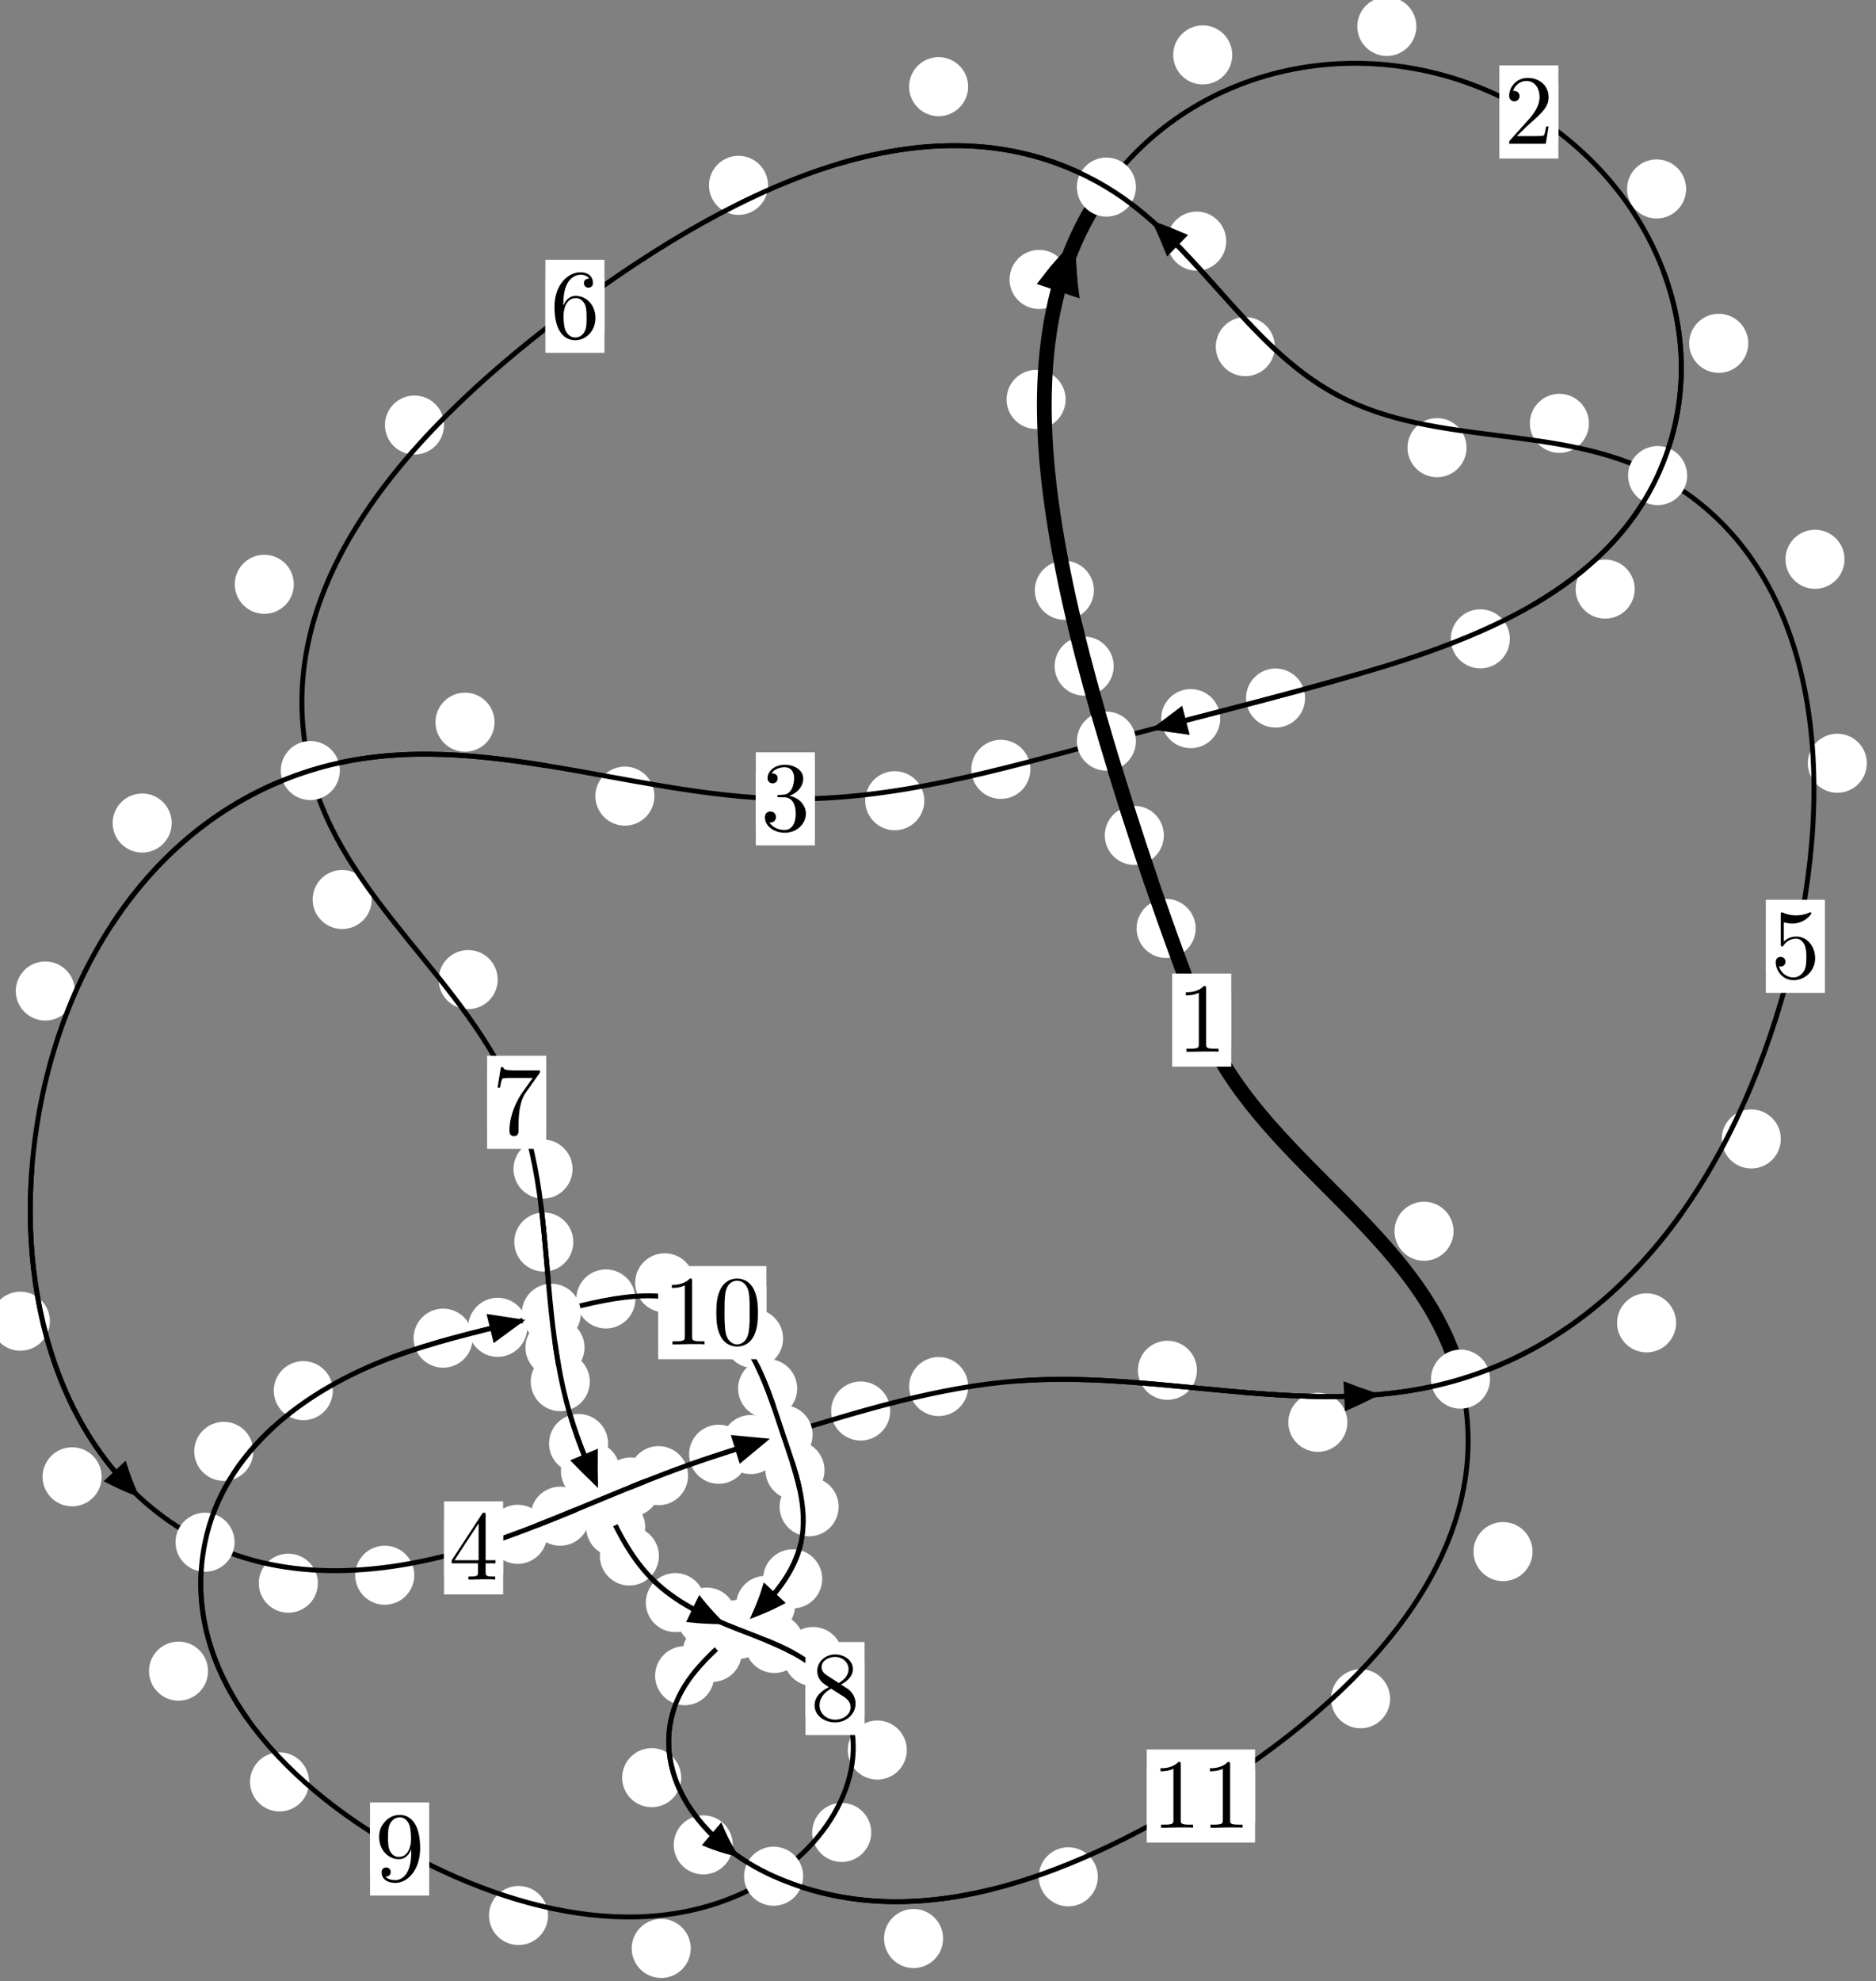 <?xml version="1.0"?>
<!-- Created by MetaPost 1.999 on 2021.07.06:0012 -->
<svg version="1.1" xmlns="http://www.w3.org/2000/svg" xmlns:xlink="http://www.w3.org/1999/xlink" width="189.906" height="200.471" viewBox="0 0 189.906 200.471">
<rect x="0" y="0" width="189.906" height="200.471" fill="#808080" stroke="none"/>
<!-- Original BoundingBox: -112.927292 -125.158234 76.978394 75.312454 -->
  <defs>
    <g transform="scale(0.01,0.01)" id="GLYPHcmr10_48">
      <path style="fill-rule: evenodd;" d="M460 -320C460 -400,455 -480,420 -554C374 -650,292 -666,250 -666C190 -666,117 -640,76 -547C44 -478,39 -400,39 -320C39 -245,43 -155,84 -79C127 2,200 22,249 22C303 22,379 1,423 -94C455 -163,460 -241,460 -320M249 -0C210 -0,151 -25,133 -121C122 -181,122 -273,122 -332C122 -396,122 -462,130 -516C149 -635,224 -644,249 -644C282 -644,348 -626,367 -527C377 -471,377 -395,377 -332C377 -257,377 -189,366 -125C351 -30,294 -0,249 -0"></path>
    </g>
    <g transform="scale(0.01,0.01)" id="GLYPHcmr10_49">
      <path style="fill-rule: evenodd;" d="M294 -640C294 -664,294 -666,271 -666C209 -602,121 -602,89 -602L89 -571C109 -571,168 -571,220 -597L220 -79C220 -43,217 -31,127 -31L95 -31L95 -0L257 -0L130 -3L217 -3L257 -3L297 -3L384 -3L419 -0L419 -31L387 -31C297 -31,294 -42,294 -79"></path>
    </g>
    <g transform="scale(0.01,0.01)" id="GLYPHcmr10_50">
      <path style="fill-rule: evenodd;" d="M127 -77L233 -180C389 -318,449 -372,449 -472C449 -586,359 -666,237 -666C124 -666,50 -574,50 -485C50 -429,100 -429,103 -429C120 -429,155 -441,155 -482C155 -508,137 -534,102 -534C94 -534,92 -534,89 -533C112 -598,166 -635,224 -635C315 -635,358 -554,358 -472C358 -392,308 -313,253 -251L61 -37C50 -26,50 -24,50 -0L421 -0L449 -174L424 -174C419 -144,412 -100,402 -85C395 -77,329 -77,307 -77"></path>
    </g>
    <g transform="scale(0.01,0.01)" id="GLYPHcmr10_51">
      <path style="fill-rule: evenodd;" d="M290 -352C372 -379,430 -449,430 -528C430 -610,342 -666,246 -666C145 -666,69 -606,69 -530C69 -497,91 -478,120 -478C151 -478,171 -500,171 -529C171 -579,124 -579,109 -579C140 -628,206 -641,242 -641C283 -641,338 -619,338 -529C338 -517,336 -459,310 -415C280 -367,246 -364,221 -363C213 -362,189 -360,182 -360C174 -359,167 -358,167 -348C167 -337,174 -337,191 -337L235 -337C317 -337,354 -269,354 -171C354 -35,285 -6,241 -6C198 -6,123 -23,88 -82C123 -77,154 -99,154 -137C154 -173,127 -193,98 -193C74 -193,42 -179,42 -135C42 -44,135 22,244 22C366 22,457 -69,457 -171C457 -253,394 -331,290 -352"></path>
    </g>
    <g transform="scale(0.01,0.01)" id="GLYPHcmr10_52">
      <path style="fill-rule: evenodd;" d="M294 -165L294 -78C294 -42,292 -31,218 -31L197 -31L197 -0L332 -0L238 -3L290 -3L332 -3L374 -3L427 -3L468 -0L468 -31L447 -31C373 -31,371 -42,371 -78L371 -165L471 -165L471 -196L371 -196L371 -651C371 -671,371 -677,355 -677C346 -677,343 -677,335 -665L28 -196L28 -165M300 -196L56 -196L300 -569"></path>
    </g>
    <g transform="scale(0.01,0.01)" id="GLYPHcmr10_53">
      <path style="fill-rule: evenodd;" d="M449 -201C449 -320,367 -420,259 -420C211 -420,168 -404,132 -369L132 -564C152 -558,185 -551,217 -551C340 -551,410 -642,410 -655C410 -661,407 -666,400 -666C399 -666,397 -666,392 -663C372 -654,323 -634,256 -634C216 -634,170 -641,123 -662C115 -665,113 -665,111 -665C101 -665,101 -657,101 -641L101 -345C101 -327,101 -319,115 -319C122 -319,124 -322,128 -328C139 -344,176 -398,257 -398C309 -398,334 -352,342 -334C358 -297,360 -258,360 -208C360 -173,360 -113,336 -71C312 -32,275 -6,229 -6C156 -6,99 -59,82 -118C85 -117,88 -116,99 -116C132 -116,149 -141,149 -165C149 -189,132 -214,99 -214C85 -214,50 -207,50 -161C50 -75,119 22,231 22C347 22,449 -74,449 -201"></path>
    </g>
    <g transform="scale(0.01,0.01)" id="GLYPHcmr10_54">
      <path style="fill-rule: evenodd;" d="M132 -328L132 -352C132 -605,256 -641,307 -641C331 -641,373 -635,395 -601C380 -601,340 -601,340 -556C340 -525,364 -510,386 -510C402 -510,432 -519,432 -558C432 -618,388 -666,305 -666C177 -666,42 -537,42 -316C42 -49,158 22,251 22C362 22,457 -72,457 -204C457 -331,368 -427,257 -427C189 -427,152 -376,132 -328M251 -6C188 -6,158 -66,152 -81C134 -128,134 -208,134 -226C134 -304,166 -404,256 -404C272 -404,318 -404,349 -342C367 -305,367 -254,367 -205C367 -157,367 -107,350 -71C320 -11,274 -6,251 -6"></path>
    </g>
    <g transform="scale(0.01,0.01)" id="GLYPHcmr10_55">
      <path style="fill-rule: evenodd;" d="M476 -609C485 -621,485 -623,485 -644L242 -644C120 -644,118 -657,114 -676L89 -676L56 -470L81 -470C84 -486,93 -549,106 -561C113 -567,191 -567,204 -567L411 -567C400 -551,321 -442,299 -409C209 -274,176 -135,176 -33C176 -23,176 22,222 22C268 22,268 -23,268 -33L268 -84C268 -139,271 -194,279 -248C283 -271,297 -357,341 -419"></path>
    </g>
    <g transform="scale(0.01,0.01)" id="GLYPHcmr10_56">
      <path style="fill-rule: evenodd;" d="M163 -457C117 -487,113 -521,113 -538C113 -599,178 -641,249 -641C322 -641,386 -589,386 -517C386 -460,347 -412,287 -377M309 -362C381 -399,430 -451,430 -517C430 -609,341 -666,250 -666C150 -666,69 -592,69 -499C69 -481,71 -436,113 -389C124 -377,161 -352,186 -335C128 -306,42 -250,42 -151C42 -45,144 22,249 22C362 22,457 -61,457 -168C457 -204,446 -249,408 -291C389 -312,373 -322,309 -362M209 -320L332 -242C360 -223,407 -193,407 -132C407 -58,332 -6,250 -6C164 -6,92 -68,92 -151C92 -209,124 -273,209 -320"></path>
    </g>
    <g transform="scale(0.01,0.01)" id="GLYPHcmr10_57">
      <path style="fill-rule: evenodd;" d="M367 -318L367 -286C367 -52,263 -6,205 -6C188 -6,134 -8,107 -42C151 -42,159 -71,159 -88C159 -119,135 -134,113 -134C97 -134,67 -125,67 -86C67 -19,121 22,206 22C335 22,457 -114,457 -329C457 -598,342 -666,253 -666C198 -666,149 -648,106 -603C65 -558,42 -516,42 -441C42 -316,130 -218,242 -218C303 -218,344 -260,367 -318M243 -241C227 -241,181 -241,150 -304C132 -341,132 -391,132 -440C132 -494,132 -541,153 -578C180 -628,218 -641,253 -641C299 -641,332 -607,349 -562C361 -530,365 -467,365 -421C365 -338,331 -241,243 -241"></path>
    </g>
  </defs>
  <path d="M121.035 93.953C121.035 93.161,120.72 92.4,120.159 91.84C119.599 91.28,118.839 90.965,118.046 90.965C117.253 90.965,116.493 91.28,115.933 91.84C115.372 92.4,115.057 93.161,115.057 93.953C115.057 94.746,115.372 95.506,115.933 96.067C116.493 96.627,117.253 96.942,118.046 96.942C118.839 96.942,119.599 96.627,120.159 96.067C120.72 95.506,121.035 94.746,121.035 93.953Z" style="fill: rgb(100%,100%,100%);stroke: none;"></path>
  <path d="M124.635 103.226C124.635 102.433,124.32 101.673,123.76 101.113C123.199 100.552,122.439 100.237,121.647 100.237C120.854 100.237,120.094 100.552,119.533 101.113C118.973 101.673,118.658 102.433,118.658 103.226C118.658 104.019,118.973 104.779,119.533 105.339C120.094 105.9,120.854 106.215,121.647 106.215C122.439 106.215,123.199 105.9,123.76 105.339C124.32 104.779,124.635 104.019,124.635 103.226Z" style="fill: rgb(100%,100%,100%);stroke: none;"></path>
  <path d="M112.737 67.407C112.737 66.614,112.423 65.854,111.862 65.294C111.302 64.733,110.541 64.418,109.749 64.418C108.956 64.418,108.196 64.733,107.635 65.294C107.075 65.854,106.76 66.614,106.76 67.407C106.76 68.2,107.075 68.96,107.635 69.52C108.196 70.081,108.956 70.396,109.749 70.396C110.541 70.396,111.302 70.081,111.862 69.52C112.423 68.96,112.737 68.2,112.737 67.407Z" style="fill: rgb(100%,100%,100%);stroke: none;"></path>
  <path d="M117.816 84.537C117.816 83.744,117.501 82.984,116.941 82.423C116.38 81.863,115.62 81.548,114.828 81.548C114.035 81.548,113.275 81.863,112.714 82.423C112.154 82.984,111.839 83.744,111.839 84.537C111.839 85.329,112.154 86.09,112.714 86.65C113.275 87.211,114.035 87.525,114.828 87.525C115.62 87.525,116.38 87.211,116.941 86.65C117.501 86.09,117.816 85.329,117.816 84.537Z" style="fill: rgb(100%,100%,100%);stroke: none;"></path>
  <path d="M107.872 40.422C107.872 39.629,107.557 38.869,106.997 38.308C106.436 37.748,105.676 37.433,104.883 37.433C104.091 37.433,103.331 37.748,102.77 38.308C102.21 38.869,101.895 39.629,101.895 40.422C101.895 41.214,102.21 41.975,102.77 42.535C103.331 43.095,104.091 43.41,104.883 43.41C105.676 43.41,106.436 43.095,106.997 42.535C107.557 41.975,107.872 41.214,107.872 40.422Z" style="fill: rgb(100%,100%,100%);stroke: none;"></path>
  <path d="M110.733 59.731C110.733 58.939,110.418 58.179,109.857 57.618C109.297 57.058,108.537 56.743,107.744 56.743C106.951 56.743,106.191 57.058,105.631 57.618C105.07 58.179,104.755 58.939,104.755 59.731C104.755 60.524,105.07 61.284,105.631 61.845C106.191 62.405,106.951 62.72,107.744 62.72C108.537 62.72,109.297 62.405,109.857 61.845C110.418 61.284,110.733 60.524,110.733 59.731Z" style="fill: rgb(100%,100%,100%);stroke: none;"></path>
  <path d="M124.741 5.558C124.741 4.765,124.426 4.005,123.866 3.445C123.305 2.884,122.545 2.569,121.752 2.569C120.96 2.569,120.2 2.884,119.639 3.445C119.079 4.005,118.764 4.765,118.764 5.558C118.764 6.351,119.079 7.111,119.639 7.671C120.2 8.232,120.96 8.547,121.752 8.547C122.545 8.547,123.305 8.232,123.866 7.671C124.426 7.111,124.741 6.351,124.741 5.558Z" style="fill: rgb(100%,100%,100%);stroke: none;"></path>
  <path d="M108.173 28.279C108.173 27.486,107.859 26.726,107.298 26.166C106.738 25.605,105.977 25.29,105.185 25.29C104.392 25.29,103.632 25.605,103.071 26.166C102.511 26.726,102.196 27.486,102.196 28.279C102.196 29.072,102.511 29.832,103.071 30.392C103.632 30.953,104.392 31.268,105.185 31.268C105.977 31.268,106.738 30.953,107.298 30.392C107.859 29.832,108.173 29.072,108.173 28.279Z" style="fill: rgb(100%,100%,100%);stroke: none;"></path>
  <path d="M170.686 19.121C170.686 18.328,170.371 17.568,169.81 17.008C169.25 16.447,168.49 16.132,167.697 16.132C166.904 16.132,166.144 16.447,165.584 17.008C165.023 17.568,164.708 18.328,164.708 19.121C164.708 19.914,165.023 20.674,165.584 21.234C166.144 21.795,166.904 22.11,167.697 22.11C168.49 22.11,169.25 21.795,169.81 21.234C170.371 20.674,170.686 19.914,170.686 19.121Z" style="fill: rgb(100%,100%,100%);stroke: none;"></path>
  <path d="M143.377 2.676C143.377 1.884,143.062 1.123,142.501 0.563C141.941 0.002,141.181 -0.312,140.388 -0.312C139.595 -0.312,138.835 0.002,138.275 0.563C137.714 1.123,137.399 1.884,137.399 2.676C137.399 3.469,137.714 4.229,138.275 4.79C138.835 5.35,139.595 5.665,140.388 5.665C141.181 5.665,141.941 5.35,142.501 4.79C143.062 4.229,143.377 3.469,143.377 2.676Z" style="fill: rgb(100%,100%,100%);stroke: none;"></path>
  <path d="M165.478 59.613C165.478 58.82,165.163 58.06,164.603 57.5C164.042 56.939,163.282 56.624,162.489 56.624C161.697 56.624,160.936 56.939,160.376 57.5C159.815 58.06,159.5 58.82,159.5 59.613C159.5 60.406,159.815 61.166,160.376 61.726C160.936 62.287,161.697 62.602,162.489 62.602C163.282 62.602,164.042 62.287,164.603 61.726C165.163 61.166,165.478 60.406,165.478 59.613Z" style="fill: rgb(100%,100%,100%);stroke: none;"></path>
  <path d="M176.975 34.742C176.975 33.949,176.66 33.189,176.1 32.628C175.539 32.068,174.779 31.753,173.986 31.753C173.194 31.753,172.433 32.068,171.873 32.628C171.312 33.189,170.998 33.949,170.998 34.742C170.998 35.534,171.312 36.295,171.873 36.855C172.433 37.416,173.194 37.73,173.986 37.73C174.779 37.73,175.539 37.416,176.1 36.855C176.66 36.295,176.975 35.534,176.975 34.742Z" style="fill: rgb(100%,100%,100%);stroke: none;"></path>
  <path d="M132.113 70.637C132.113 69.844,131.798 69.084,131.237 68.524C130.677 67.963,129.917 67.648,129.124 67.648C128.331 67.648,127.571 67.963,127.011 68.524C126.45 69.084,126.135 69.844,126.135 70.637C126.135 71.43,126.45 72.19,127.011 72.75C127.571 73.311,128.331 73.626,129.124 73.626C129.917 73.626,130.677 73.311,131.237 72.75C131.798 72.19,132.113 71.43,132.113 70.637Z" style="fill: rgb(100%,100%,100%);stroke: none;"></path>
  <path d="M152.841 64.648C152.841 63.856,152.527 63.095,151.966 62.535C151.406 61.974,150.645 61.659,149.853 61.659C149.06 61.659,148.3 61.974,147.739 62.535C147.179 63.095,146.864 63.856,146.864 64.648C146.864 65.441,147.179 66.201,147.739 66.762C148.3 67.322,149.06 67.637,149.853 67.637C150.645 67.637,151.406 67.322,151.966 66.762C152.527 66.201,152.841 65.441,152.841 64.648Z" style="fill: rgb(100%,100%,100%);stroke: none;"></path>
  <path d="M104.303 77.853C104.303 77.061,103.988 76.3,103.428 75.74C102.867 75.18,102.107 74.865,101.314 74.865C100.522 74.865,99.761 75.18,99.201 75.74C98.64 76.3,98.326 77.061,98.326 77.853C98.326 78.646,98.64 79.406,99.201 79.967C99.761 80.527,100.522 80.842,101.314 80.842C102.107 80.842,102.867 80.527,103.428 79.967C103.988 79.406,104.303 78.646,104.303 77.853Z" style="fill: rgb(100%,100%,100%);stroke: none;"></path>
  <path d="M123.524 72.721C123.524 71.928,123.209 71.168,122.649 70.608C122.088 70.047,121.328 69.732,120.536 69.732C119.743 69.732,118.983 70.047,118.422 70.608C117.862 71.168,117.547 71.928,117.547 72.721C117.547 73.514,117.862 74.274,118.422 74.834C118.983 75.395,119.743 75.71,120.536 75.71C121.328 75.71,122.088 75.395,122.649 74.834C123.209 74.274,123.524 73.514,123.524 72.721Z" style="fill: rgb(100%,100%,100%);stroke: none;"></path>
  <path d="M66.245 80.563C66.245 79.77,65.93 79.01,65.369 78.449C64.809 77.889,64.049 77.574,63.256 77.574C62.463 77.574,61.703 77.889,61.143 78.449C60.582 79.01,60.267 79.77,60.267 80.563C60.267 81.355,60.582 82.116,61.143 82.676C61.703 83.237,62.463 83.552,63.256 83.552C64.049 83.552,64.809 83.237,65.369 82.676C65.93 82.116,66.245 81.355,66.245 80.563Z" style="fill: rgb(100%,100%,100%);stroke: none;"></path>
  <path d="M93.565 81.029C93.565 80.236,93.25 79.476,92.689 78.915C92.129 78.355,91.369 78.04,90.576 78.04C89.783 78.04,89.023 78.355,88.463 78.915C87.902 79.476,87.587 80.236,87.587 81.029C87.587 81.821,87.902 82.581,88.463 83.142C89.023 83.702,89.783 84.017,90.576 84.017C91.369 84.017,92.129 83.702,92.689 83.142C93.25 82.581,93.565 81.821,93.565 81.029Z" style="fill: rgb(100%,100%,100%);stroke: none;"></path>
  <path d="M17.382 83.286C17.382 82.493,17.067 81.733,16.506 81.173C15.946 80.612,15.186 80.297,14.393 80.297C13.6 80.297,12.84 80.612,12.28 81.173C11.719 81.733,11.404 82.493,11.404 83.286C11.404 84.079,11.719 84.839,12.28 85.399C12.84 85.96,13.6 86.275,14.393 86.275C15.186 86.275,15.946 85.96,16.506 85.399C17.067 84.839,17.382 84.079,17.382 83.286Z" style="fill: rgb(100%,100%,100%);stroke: none;"></path>
  <path d="M50.062 73.083C50.062 72.29,49.747 71.53,49.187 70.969C48.626 70.409,47.866 70.094,47.073 70.094C46.281 70.094,45.521 70.409,44.96 70.969C44.4 71.53,44.085 72.29,44.085 73.083C44.085 73.876,44.4 74.636,44.96 75.196C45.521 75.757,46.281 76.072,47.073 76.072C47.866 76.072,48.626 75.757,49.187 75.196C49.747 74.636,50.062 73.876,50.062 73.083Z" style="fill: rgb(100%,100%,100%);stroke: none;"></path>
  <path d="M5.05 133.697C5.05 132.905,4.735 132.144,4.175 131.584C3.614 131.023,2.854 130.709,2.061 130.709C1.269 130.709,0.509 131.023,-0.052 131.584C-0.612 132.144,-0.927 132.905,-0.927 133.697C-0.927 134.49,-0.612 135.25,-0.052 135.811C0.509 136.371,1.269 136.686,2.061 136.686C2.854 136.686,3.614 136.371,4.175 135.811C4.735 135.25,5.05 134.49,5.05 133.697Z" style="fill: rgb(100%,100%,100%);stroke: none;"></path>
  <path d="M7.576 100.284C7.576 99.491,7.261 98.731,6.701 98.171C6.14 97.61,5.38 97.295,4.588 97.295C3.795 97.295,3.035 97.61,2.474 98.171C1.914 98.731,1.599 99.491,1.599 100.284C1.599 101.077,1.914 101.837,2.474 102.397C3.035 102.958,3.795 103.273,4.588 103.273C5.38 103.273,6.14 102.958,6.701 102.397C7.261 101.837,7.576 101.077,7.576 100.284Z" style="fill: rgb(100%,100%,100%);stroke: none;"></path>
  <path d="M32.175 160.21C32.175 159.418,31.86 158.658,31.299 158.097C30.739 157.537,29.979 157.222,29.186 157.222C28.393 157.222,27.633 157.537,27.073 158.097C26.512 158.658,26.197 159.418,26.197 160.21C26.197 161.003,26.512 161.763,27.073 162.324C27.633 162.884,28.393 163.199,29.186 163.199C29.979 163.199,30.739 162.884,31.299 162.324C31.86 161.763,32.175 161.003,32.175 160.21Z" style="fill: rgb(100%,100%,100%);stroke: none;"></path>
  <path d="M10.288 149.444C10.288 148.651,9.973 147.891,9.412 147.331C8.852 146.77,8.092 146.455,7.299 146.455C6.506 146.455,5.746 146.77,5.186 147.331C4.625 147.891,4.31 148.651,4.31 149.444C4.31 150.237,4.625 150.997,5.186 151.557C5.746 152.118,6.506 152.433,7.299 152.433C8.092 152.433,8.852 152.118,9.412 151.557C9.973 150.997,10.288 150.237,10.288 149.444Z" style="fill: rgb(100%,100%,100%);stroke: none;"></path>
  <path d="M55.392 155.264C55.392 154.471,55.077 153.711,54.516 153.151C53.956 152.59,53.196 152.275,52.403 152.275C51.61 152.275,50.85 152.59,50.29 153.151C49.729 153.711,49.414 154.471,49.414 155.264C49.414 156.057,49.729 156.817,50.29 157.377C50.85 157.938,51.61 158.253,52.403 158.253C53.196 158.253,53.956 157.938,54.516 157.377C55.077 156.817,55.392 156.057,55.392 155.264Z" style="fill: rgb(100%,100%,100%);stroke: none;"></path>
  <path d="M41.934 159.404C41.934 158.611,41.619 157.851,41.059 157.29C40.498 156.73,39.738 156.415,38.945 156.415C38.153 156.415,37.392 156.73,36.832 157.29C36.271 157.851,35.957 158.611,35.957 159.404C35.957 160.196,36.271 160.956,36.832 161.517C37.392 162.077,38.153 162.392,38.945 162.392C39.738 162.392,40.498 162.077,41.059 161.517C41.619 160.956,41.934 160.196,41.934 159.404Z" style="fill: rgb(100%,100%,100%);stroke: none;"></path>
  <path d="M66.826 150.477C66.826 149.684,66.511 148.924,65.95 148.364C65.39 147.803,64.63 147.488,63.837 147.488C63.044 147.488,62.284 147.803,61.724 148.364C61.163 148.924,60.848 149.684,60.848 150.477C60.848 151.27,61.163 152.03,61.724 152.59C62.284 153.151,63.044 153.466,63.837 153.466C64.63 153.466,65.39 153.151,65.95 152.59C66.511 152.03,66.826 151.27,66.826 150.477Z" style="fill: rgb(100%,100%,100%);stroke: none;"></path>
  <path d="M59.694 153.431C59.694 152.638,59.379 151.878,58.818 151.318C58.258 150.757,57.497 150.442,56.705 150.442C55.912 150.442,55.152 150.757,54.591 151.318C54.031 151.878,53.716 152.638,53.716 153.431C53.716 154.224,54.031 154.984,54.591 155.544C55.152 156.105,55.912 156.42,56.705 156.42C57.497 156.42,58.258 156.105,58.818 155.544C59.379 154.984,59.694 154.224,59.694 153.431Z" style="fill: rgb(100%,100%,100%);stroke: none;"></path>
  <path d="M75.737 147.162C75.737 146.369,75.422 145.609,74.862 145.049C74.301 144.488,73.541 144.173,72.748 144.173C71.956 144.173,71.195 144.488,70.635 145.049C70.075 145.609,69.76 146.369,69.76 147.162C69.76 147.955,70.075 148.715,70.635 149.275C71.195 149.836,71.956 150.151,72.748 150.151C73.541 150.151,74.301 149.836,74.862 149.275C75.422 148.715,75.737 147.955,75.737 147.162Z" style="fill: rgb(100%,100%,100%);stroke: none;"></path>
  <path d="M69.653 149.328C69.653 148.535,69.338 147.775,68.777 147.215C68.217 146.654,67.456 146.339,66.664 146.339C65.871 146.339,65.111 146.654,64.55 147.215C63.99 147.775,63.675 148.535,63.675 149.328C63.675 150.121,63.99 150.881,64.55 151.441C65.111 152.002,65.871 152.317,66.664 152.317C67.456 152.317,68.217 152.002,68.777 151.441C69.338 150.881,69.653 150.121,69.653 149.328Z" style="fill: rgb(100%,100%,100%);stroke: none;"></path>
  <path d="M90.115 142.785C90.115 141.992,89.8 141.232,89.24 140.671C88.679 140.111,87.919 139.796,87.126 139.796C86.334 139.796,85.573 140.111,85.013 140.671C84.453 141.232,84.138 141.992,84.138 142.785C84.138 143.577,84.453 144.338,85.013 144.898C85.573 145.459,86.334 145.774,87.126 145.774C87.919 145.774,88.679 145.459,89.24 144.898C89.8 144.338,90.115 143.577,90.115 142.785Z" style="fill: rgb(100%,100%,100%);stroke: none;"></path>
  <path d="M79.001 146.178C79.001 145.385,78.686 144.625,78.125 144.064C77.565 143.504,76.805 143.189,76.012 143.189C75.219 143.189,74.459 143.504,73.899 144.064C73.338 144.625,73.023 145.385,73.023 146.178C73.023 146.97,73.338 147.731,73.899 148.291C74.459 148.852,75.219 149.167,76.012 149.167C76.805 149.167,77.565 148.852,78.125 148.291C78.686 147.731,79.001 146.97,79.001 146.178Z" style="fill: rgb(100%,100%,100%);stroke: none;"></path>
  <path d="M121.166 138.665C121.166 137.872,120.851 137.112,120.291 136.552C119.73 135.991,118.97 135.676,118.177 135.676C117.385 135.676,116.625 135.991,116.064 136.552C115.504 137.112,115.189 137.872,115.189 138.665C115.189 139.458,115.504 140.218,116.064 140.778C116.625 141.339,117.385 141.654,118.177 141.654C118.97 141.654,119.73 141.339,120.291 140.778C120.851 140.218,121.166 139.458,121.166 138.665Z" style="fill: rgb(100%,100%,100%);stroke: none;"></path>
  <path d="M98.009 140.311C98.009 139.518,97.694 138.758,97.134 138.197C96.573 137.637,95.813 137.322,95.02 137.322C94.228 137.322,93.467 137.637,92.907 138.197C92.346 138.758,92.031 139.518,92.031 140.311C92.031 141.103,92.346 141.864,92.907 142.424C93.467 142.984,94.228 143.299,95.02 143.299C95.813 143.299,96.573 142.984,97.134 142.424C97.694 141.864,98.009 141.103,98.009 140.311Z" style="fill: rgb(100%,100%,100%);stroke: none;"></path>
  <path d="M169.671 133.865C169.671 133.073,169.356 132.312,168.795 131.752C168.235 131.191,167.475 130.876,166.682 130.876C165.889 130.876,165.129 131.191,164.569 131.752C164.008 132.312,163.693 133.073,163.693 133.865C163.693 134.658,164.008 135.418,164.569 135.979C165.129 136.539,165.889 136.854,166.682 136.854C167.475 136.854,168.235 136.539,168.795 135.979C169.356 135.418,169.671 134.658,169.671 133.865Z" style="fill: rgb(100%,100%,100%);stroke: none;"></path>
  <path d="M136.394 143.93C136.394 143.138,136.079 142.377,135.518 141.817C134.958 141.256,134.198 140.941,133.405 140.941C132.612 140.941,131.852 141.256,131.292 141.817C130.731 142.377,130.416 143.138,130.416 143.93C130.416 144.723,130.731 145.483,131.292 146.044C131.852 146.604,132.612 146.919,133.405 146.919C134.198 146.919,134.958 146.604,135.518 146.044C136.079 145.483,136.394 144.723,136.394 143.93Z" style="fill: rgb(100%,100%,100%);stroke: none;"></path>
  <path d="M188.978 77.236C188.978 76.443,188.663 75.683,188.103 75.123C187.542 74.562,186.782 74.247,185.99 74.247C185.197 74.247,184.437 74.562,183.876 75.123C183.316 75.683,183.001 76.443,183.001 77.236C183.001 78.029,183.316 78.789,183.876 79.349C184.437 79.91,185.197 80.225,185.99 80.225C186.782 80.225,187.542 79.91,188.103 79.349C188.663 78.789,188.978 78.029,188.978 77.236Z" style="fill: rgb(100%,100%,100%);stroke: none;"></path>
  <path d="M180.27 115.255C180.27 114.462,179.955 113.702,179.394 113.142C178.834 112.581,178.074 112.266,177.281 112.266C176.488 112.266,175.728 112.581,175.168 113.142C174.607 113.702,174.292 114.462,174.292 115.255C174.292 116.048,174.607 116.808,175.168 117.368C175.728 117.929,176.488 118.244,177.281 118.244C178.074 118.244,178.834 117.929,179.394 117.368C179.955 116.808,180.27 116.048,180.27 115.255Z" style="fill: rgb(100%,100%,100%);stroke: none;"></path>
  <path d="M160.846 42.84C160.846 42.047,160.531 41.287,159.97 40.727C159.41 40.166,158.65 39.851,157.857 39.851C157.064 39.851,156.304 40.166,155.744 40.727C155.183 41.287,154.868 42.047,154.868 42.84C154.868 43.633,155.183 44.393,155.744 44.953C156.304 45.514,157.064 45.829,157.857 45.829C158.65 45.829,159.41 45.514,159.97 44.953C160.531 44.393,160.846 43.633,160.846 42.84Z" style="fill: rgb(100%,100%,100%);stroke: none;"></path>
  <path d="M186.721 56.597C186.721 55.805,186.406 55.045,185.846 54.484C185.285 53.924,184.525 53.609,183.732 53.609C182.94 53.609,182.18 53.924,181.619 54.484C181.059 55.045,180.744 55.805,180.744 56.597C180.744 57.39,181.059 58.15,181.619 58.711C182.18 59.271,182.94 59.586,183.732 59.586C184.525 59.586,185.285 59.271,185.846 58.711C186.406 58.15,186.721 57.39,186.721 56.597Z" style="fill: rgb(100%,100%,100%);stroke: none;"></path>
  <path d="M129.05 35.077C129.05 34.285,128.735 33.524,128.175 32.964C127.614 32.403,126.854 32.088,126.061 32.088C125.269 32.088,124.509 32.403,123.948 32.964C123.388 33.524,123.073 34.285,123.073 35.077C123.073 35.87,123.388 36.63,123.948 37.191C124.509 37.751,125.269 38.066,126.061 38.066C126.854 38.066,127.614 37.751,128.175 37.191C128.735 36.63,129.05 35.87,129.05 35.077Z" style="fill: rgb(100%,100%,100%);stroke: none;"></path>
  <path d="M148.456 45.301C148.456 44.508,148.141 43.748,147.581 43.188C147.02 42.627,146.26 42.312,145.468 42.312C144.675 42.312,143.915 42.627,143.354 43.188C142.794 43.748,142.479 44.508,142.479 45.301C142.479 46.094,142.794 46.854,143.354 47.414C143.915 47.975,144.675 48.29,145.468 48.29C146.26 48.29,147.02 47.975,147.581 47.414C148.141 46.854,148.456 46.094,148.456 45.301Z" style="fill: rgb(100%,100%,100%);stroke: none;"></path>
  <path d="M98.004 8.769C98.004 7.976,97.689 7.216,97.129 6.656C96.568 6.095,95.808 5.78,95.015 5.78C94.223 5.78,93.462 6.095,92.902 6.656C92.341 7.216,92.026 7.976,92.026 8.769C92.026 9.562,92.341 10.322,92.902 10.882C93.462 11.443,94.223 11.758,95.015 11.758C95.808 11.758,96.568 11.443,97.129 10.882C97.689 10.322,98.004 9.562,98.004 8.769Z" style="fill: rgb(100%,100%,100%);stroke: none;"></path>
  <path d="M124.129 24.402C124.129 23.609,123.814 22.849,123.254 22.289C122.693 21.728,121.933 21.413,121.141 21.413C120.348 21.413,119.588 21.728,119.027 22.289C118.467 22.849,118.152 23.609,118.152 24.402C118.152 25.195,118.467 25.955,119.027 26.515C119.588 27.076,120.348 27.391,121.141 27.391C121.933 27.391,122.693 27.076,123.254 26.515C123.814 25.955,124.129 25.195,124.129 24.402Z" style="fill: rgb(100%,100%,100%);stroke: none;"></path>
  <path d="M44.946 43.012C44.946 42.22,44.631 41.459,44.07 40.899C43.51 40.339,42.75 40.024,41.957 40.024C41.164 40.024,40.404 40.339,39.844 40.899C39.283 41.459,38.968 42.22,38.968 43.012C38.968 43.805,39.283 44.565,39.844 45.126C40.404 45.686,41.164 46.001,41.957 46.001C42.75 46.001,43.51 45.686,44.07 45.126C44.631 44.565,44.946 43.805,44.946 43.012Z" style="fill: rgb(100%,100%,100%);stroke: none;"></path>
  <path d="M77.747 18.755C77.747 17.963,77.432 17.203,76.872 16.642C76.311 16.082,75.551 15.767,74.758 15.767C73.966 15.767,73.206 16.082,72.645 16.642C72.085 17.203,71.77 17.963,71.77 18.755C71.77 19.548,72.085 20.308,72.645 20.869C73.206 21.429,73.966 21.744,74.758 21.744C75.551 21.744,76.311 21.429,76.872 20.869C77.432 20.308,77.747 19.548,77.747 18.755Z" style="fill: rgb(100%,100%,100%);stroke: none;"></path>
  <path d="M37.629 91.024C37.629 90.232,37.314 89.471,36.753 88.911C36.193 88.351,35.433 88.036,34.64 88.036C33.847 88.036,33.087 88.351,32.527 88.911C31.966 89.471,31.651 90.232,31.651 91.024C31.651 91.817,31.966 92.577,32.527 93.138C33.087 93.698,33.847 94.013,34.64 94.013C35.433 94.013,36.193 93.698,36.753 93.138C37.314 92.577,37.629 91.817,37.629 91.024Z" style="fill: rgb(100%,100%,100%);stroke: none;"></path>
  <path d="M29.742 59.128C29.742 58.335,29.427 57.575,28.867 57.015C28.306 56.454,27.546 56.139,26.753 56.139C25.961 56.139,25.201 56.454,24.64 57.015C24.08 57.575,23.765 58.335,23.765 59.128C23.765 59.921,24.08 60.681,24.64 61.241C25.201 61.802,25.961 62.117,26.753 62.117C27.546 62.117,28.306 61.802,28.867 61.241C29.427 60.681,29.742 59.921,29.742 59.128Z" style="fill: rgb(100%,100%,100%);stroke: none;"></path>
  <path d="M57.958 118.302C57.958 117.51,57.643 116.749,57.083 116.189C56.522 115.628,55.762 115.314,54.969 115.314C54.177 115.314,53.417 115.628,52.856 116.189C52.296 116.749,51.981 117.51,51.981 118.302C51.981 119.095,52.296 119.855,52.856 120.416C53.417 120.976,54.177 121.291,54.969 121.291C55.762 121.291,56.522 120.976,57.083 120.416C57.643 119.855,57.958 119.095,57.958 118.302Z" style="fill: rgb(100%,100%,100%);stroke: none;"></path>
  <path d="M50.383 99.129C50.383 98.336,50.068 97.576,49.507 97.015C48.947 96.455,48.187 96.14,47.394 96.14C46.601 96.14,45.841 96.455,45.281 97.015C44.72 97.576,44.405 98.336,44.405 99.129C44.405 99.921,44.72 100.682,45.281 101.242C45.841 101.803,46.601 102.117,47.394 102.117C48.187 102.117,48.947 101.803,49.507 101.242C50.068 100.682,50.383 99.921,50.383 99.129Z" style="fill: rgb(100%,100%,100%);stroke: none;"></path>
  <path d="M59.169 136.359C59.169 135.567,58.854 134.807,58.294 134.246C57.734 133.686,56.973 133.371,56.181 133.371C55.388 133.371,54.628 133.686,54.067 134.246C53.507 134.807,53.192 135.567,53.192 136.359C53.192 137.152,53.507 137.912,54.067 138.473C54.628 139.033,55.388 139.348,56.181 139.348C56.973 139.348,57.734 139.033,58.294 138.473C58.854 137.912,59.169 137.152,59.169 136.359Z" style="fill: rgb(100%,100%,100%);stroke: none;"></path>
  <path d="M58.037 125.686C58.037 124.894,57.722 124.133,57.161 123.573C56.601 123.012,55.841 122.697,55.048 122.697C54.255 122.697,53.495 123.012,52.935 123.573C52.374 124.133,52.059 124.894,52.059 125.686C52.059 126.479,52.374 127.239,52.935 127.8C53.495 128.36,54.255 128.675,55.048 128.675C55.841 128.675,56.601 128.36,57.161 127.8C57.722 127.239,58.037 126.479,58.037 125.686Z" style="fill: rgb(100%,100%,100%);stroke: none;"></path>
  <path d="M61.558 146.074C61.558 145.281,61.243 144.521,60.682 143.961C60.122 143.4,59.362 143.085,58.569 143.085C57.776 143.085,57.016 143.4,56.456 143.961C55.895 144.521,55.58 145.281,55.58 146.074C55.58 146.867,55.895 147.627,56.456 148.187C57.016 148.748,57.776 149.063,58.569 149.063C59.362 149.063,60.122 148.748,60.682 148.187C61.243 147.627,61.558 146.867,61.558 146.074Z" style="fill: rgb(100%,100%,100%);stroke: none;"></path>
  <path d="M59.704 139.814C59.704 139.022,59.389 138.262,58.828 137.701C58.268 137.141,57.508 136.826,56.715 136.826C55.922 136.826,55.162 137.141,54.602 137.701C54.041 138.262,53.726 139.022,53.726 139.814C53.726 140.607,54.041 141.367,54.602 141.928C55.162 142.488,55.922 142.803,56.715 142.803C57.508 142.803,58.268 142.488,58.828 141.928C59.389 141.367,59.704 140.607,59.704 139.814Z" style="fill: rgb(100%,100%,100%);stroke: none;"></path>
  <path d="M65.313 154.543C65.313 153.75,64.998 152.99,64.438 152.429C63.877 151.869,63.117 151.554,62.324 151.554C61.532 151.554,60.772 151.869,60.211 152.429C59.651 152.99,59.336 153.75,59.336 154.543C59.336 155.335,59.651 156.095,60.211 156.656C60.772 157.216,61.532 157.531,62.324 157.531C63.117 157.531,63.877 157.216,64.438 156.656C64.998 156.095,65.313 155.335,65.313 154.543Z" style="fill: rgb(100%,100%,100%);stroke: none;"></path>
  <path d="M62.759 148.873C62.759 148.08,62.444 147.32,61.883 146.759C61.323 146.199,60.562 145.884,59.77 145.884C58.977 145.884,58.217 146.199,57.656 146.759C57.096 147.32,56.781 148.08,56.781 148.873C56.781 149.665,57.096 150.426,57.656 150.986C58.217 151.546,58.977 151.861,59.77 151.861C60.562 151.861,61.323 151.546,61.883 150.986C62.444 150.426,62.759 149.665,62.759 148.873Z" style="fill: rgb(100%,100%,100%);stroke: none;"></path>
  <path d="M71.352 162.172C71.352 161.379,71.037 160.619,70.477 160.058C69.916 159.498,69.156 159.183,68.364 159.183C67.571 159.183,66.811 159.498,66.25 160.058C65.69 160.619,65.375 161.379,65.375 162.172C65.375 162.964,65.69 163.725,66.25 164.285C66.811 164.845,67.571 165.16,68.364 165.16C69.156 165.16,69.916 164.845,70.477 164.285C71.037 163.725,71.352 162.964,71.352 162.172Z" style="fill: rgb(100%,100%,100%);stroke: none;"></path>
  <path d="M66.7 157.455C66.7 156.662,66.385 155.902,65.825 155.342C65.264 154.781,64.504 154.466,63.712 154.466C62.919 154.466,62.159 154.781,61.598 155.342C61.038 155.902,60.723 156.662,60.723 157.455C60.723 158.248,61.038 159.008,61.598 159.568C62.159 160.129,62.919 160.444,63.712 160.444C64.504 160.444,65.264 160.129,65.825 159.568C66.385 159.008,66.7 158.248,66.7 157.455Z" style="fill: rgb(100%,100%,100%);stroke: none;"></path>
  <path d="M81.381 166.308C81.381 165.515,81.066 164.755,80.505 164.195C79.945 163.634,79.184 163.319,78.392 163.319C77.599 163.319,76.839 163.634,76.278 164.195C75.718 164.755,75.403 165.515,75.403 166.308C75.403 167.101,75.718 167.861,76.278 168.421C76.839 168.982,77.599 169.297,78.392 169.297C79.184 169.297,79.945 168.982,80.505 168.421C81.066 167.861,81.381 167.101,81.381 166.308Z" style="fill: rgb(100%,100%,100%);stroke: none;"></path>
  <path d="M74.525 163.638C74.525 162.846,74.21 162.086,73.649 161.525C73.089 160.965,72.329 160.65,71.536 160.65C70.743 160.65,69.983 160.965,69.423 161.525C68.862 162.086,68.547 162.846,68.547 163.638C68.547 164.431,68.862 165.191,69.423 165.752C69.983 166.312,70.743 166.627,71.536 166.627C72.329 166.627,73.089 166.312,73.649 165.752C74.21 165.191,74.525 164.431,74.525 163.638Z" style="fill: rgb(100%,100%,100%);stroke: none;"></path>
  <path d="M91.798 177.095C91.798 176.302,91.483 175.542,90.923 174.981C90.362 174.421,89.602 174.106,88.809 174.106C88.016 174.106,87.256 174.421,86.696 174.981C86.135 175.542,85.82 176.302,85.82 177.095C85.82 177.887,86.135 178.648,86.696 179.208C87.256 179.769,88.016 180.083,88.809 180.083C89.602 180.083,90.362 179.769,90.923 179.208C91.483 178.648,91.798 177.887,91.798 177.095Z" style="fill: rgb(100%,100%,100%);stroke: none;"></path>
  <path d="M85.293 167.63C85.293 166.837,84.978 166.077,84.417 165.517C83.857 164.956,83.097 164.641,82.304 164.641C81.511 164.641,80.751 164.956,80.191 165.517C79.63 166.077,79.315 166.837,79.315 167.63C79.315 168.423,79.63 169.183,80.191 169.743C80.751 170.304,81.511 170.619,82.304 170.619C83.097 170.619,83.857 170.304,84.417 169.743C84.978 169.183,85.293 168.423,85.293 167.63Z" style="fill: rgb(100%,100%,100%);stroke: none;"></path>
  <path d="M69.924 197.169C69.924 196.377,69.609 195.617,69.048 195.056C68.488 194.496,67.728 194.181,66.935 194.181C66.142 194.181,65.382 194.496,64.822 195.056C64.261 195.617,63.946 196.377,63.946 197.169C63.946 197.962,64.261 198.722,64.822 199.283C65.382 199.843,66.142 200.158,66.935 200.158C67.728 200.158,68.488 199.843,69.048 199.283C69.609 198.722,69.924 197.962,69.924 197.169Z" style="fill: rgb(100%,100%,100%);stroke: none;"></path>
  <path d="M88.193 185.431C88.193 184.638,87.878 183.878,87.317 183.317C86.757 182.757,85.997 182.442,85.204 182.442C84.411 182.442,83.651 182.757,83.091 183.317C82.53 183.878,82.215 184.638,82.215 185.431C82.215 186.223,82.53 186.984,83.091 187.544C83.651 188.105,84.411 188.42,85.204 188.42C85.997 188.42,86.757 188.105,87.317 187.544C87.878 186.984,88.193 186.223,88.193 185.431Z" style="fill: rgb(100%,100%,100%);stroke: none;"></path>
  <path d="M31.289 180.317C31.289 179.524,30.974 178.764,30.413 178.204C29.853 177.643,29.093 177.328,28.3 177.328C27.507 177.328,26.747 177.643,26.187 178.204C25.626 178.764,25.311 179.524,25.311 180.317C25.311 181.11,25.626 181.87,26.187 182.43C26.747 182.991,27.507 183.306,28.3 183.306C29.093 183.306,29.853 182.991,30.413 182.43C30.974 181.87,31.289 181.11,31.289 180.317Z" style="fill: rgb(100%,100%,100%);stroke: none;"></path>
  <path d="M55.479 193.836C55.479 193.043,55.164 192.283,54.603 191.722C54.043 191.162,53.283 190.847,52.49 190.847C51.697 190.847,50.937 191.162,50.377 191.722C49.816 192.283,49.501 193.043,49.501 193.836C49.501 194.628,49.816 195.389,50.377 195.949C50.937 196.51,51.697 196.824,52.49 196.824C53.283 196.824,54.043 196.51,54.603 195.949C55.164 195.389,55.479 194.628,55.479 193.836Z" style="fill: rgb(100%,100%,100%);stroke: none;"></path>
  <path d="M25.64 146.87C25.64 146.077,25.325 145.317,24.765 144.757C24.204 144.196,23.444 143.881,22.651 143.881C21.859 143.881,21.098 144.196,20.538 144.757C19.977 145.317,19.663 146.077,19.663 146.87C19.663 147.663,19.977 148.423,20.538 148.983C21.098 149.544,21.859 149.859,22.651 149.859C23.444 149.859,24.204 149.544,24.765 148.983C25.325 148.423,25.64 147.663,25.64 146.87Z" style="fill: rgb(100%,100%,100%);stroke: none;"></path>
  <path d="M21.059 169.107C21.059 168.315,20.744 167.555,20.184 166.994C19.623 166.434,18.863 166.119,18.07 166.119C17.278 166.119,16.517 166.434,15.957 166.994C15.396 167.555,15.081 168.315,15.081 169.107C15.081 169.9,15.396 170.66,15.957 171.221C16.517 171.781,17.278 172.096,18.07 172.096C18.863 172.096,19.623 171.781,20.184 171.221C20.744 170.66,21.059 169.9,21.059 169.107Z" style="fill: rgb(100%,100%,100%);stroke: none;"></path>
  <path d="M47.845 135.414C47.845 134.621,47.53 133.861,46.97 133.301C46.409 132.74,45.649 132.425,44.857 132.425C44.064 132.425,43.304 132.74,42.743 133.301C42.183 133.861,41.868 134.621,41.868 135.414C41.868 136.207,42.183 136.967,42.743 137.527C43.304 138.088,44.064 138.403,44.857 138.403C45.649 138.403,46.409 138.088,46.97 137.527C47.53 136.967,47.845 136.207,47.845 135.414Z" style="fill: rgb(100%,100%,100%);stroke: none;"></path>
  <path d="M33.691 140.726C33.691 139.934,33.376 139.173,32.816 138.613C32.256 138.053,31.495 137.738,30.703 137.738C29.91 137.738,29.15 138.053,28.589 138.613C28.029 139.173,27.714 139.934,27.714 140.726C27.714 141.519,28.029 142.279,28.589 142.84C29.15 143.4,29.91 143.715,30.703 143.715C31.495 143.715,32.256 143.4,32.816 142.84C33.376 142.279,33.691 141.519,33.691 140.726Z" style="fill: rgb(100%,100%,100%);stroke: none;"></path>
  <path d="M64.323 131.445C64.323 130.652,64.008 129.892,63.447 129.332C62.887 128.771,62.127 128.456,61.334 128.456C60.541 128.456,59.781 128.771,59.221 129.332C58.66 129.892,58.345 130.652,58.345 131.445C58.345 132.238,58.66 132.998,59.221 133.558C59.781 134.119,60.541 134.434,61.334 134.434C62.127 134.434,62.887 134.119,63.447 133.558C64.008 132.998,64.323 132.238,64.323 131.445Z" style="fill: rgb(100%,100%,100%);stroke: none;"></path>
  <path d="M53.372 134.315C53.372 133.523,53.057 132.763,52.497 132.202C51.936 131.642,51.176 131.327,50.383 131.327C49.591 131.327,48.831 131.642,48.27 132.202C47.71 132.763,47.395 133.523,47.395 134.315C47.395 135.108,47.71 135.868,48.27 136.429C48.831 136.989,49.591 137.304,50.383 137.304C51.176 137.304,51.936 136.989,52.497 136.429C53.057 135.868,53.372 135.108,53.372 134.315Z" style="fill: rgb(100%,100%,100%);stroke: none;"></path>
  <path d="M79.269 135.451C79.269 134.658,78.954 133.898,78.393 133.338C77.833 132.777,77.073 132.462,76.28 132.462C75.487 132.462,74.727 132.777,74.167 133.338C73.606 133.898,73.291 134.658,73.291 135.451C73.291 136.244,73.606 137.004,74.167 137.564C74.727 138.125,75.487 138.44,76.28 138.44C77.073 138.44,77.833 138.125,78.393 137.564C78.954 137.004,79.269 136.244,79.269 135.451Z" style="fill: rgb(100%,100%,100%);stroke: none;"></path>
  <path d="M70.277 129.813C70.277 129.02,69.962 128.26,69.401 127.699C68.841 127.139,68.081 126.824,67.288 126.824C66.495 126.824,65.735 127.139,65.175 127.699C64.614 128.26,64.299 129.02,64.299 129.813C64.299 130.605,64.614 131.365,65.175 131.926C65.735 132.486,66.495 132.801,67.288 132.801C68.081 132.801,68.841 132.486,69.401 131.926C69.962 131.365,70.277 130.605,70.277 129.813Z" style="fill: rgb(100%,100%,100%);stroke: none;"></path>
  <path d="M83.464 148.777C83.464 147.984,83.149 147.224,82.588 146.663C82.028 146.103,81.268 145.788,80.475 145.788C79.682 145.788,78.922 146.103,78.362 146.663C77.801 147.224,77.486 147.984,77.486 148.777C77.486 149.569,77.801 150.33,78.362 150.89C78.922 151.451,79.682 151.766,80.475 151.766C81.268 151.766,82.028 151.451,82.588 150.89C83.149 150.33,83.464 149.569,83.464 148.777Z" style="fill: rgb(100%,100%,100%);stroke: none;"></path>
  <path d="M80.696 140.513C80.696 139.72,80.381 138.96,79.821 138.4C79.26 137.839,78.5 137.524,77.708 137.524C76.915 137.524,76.155 137.839,75.594 138.4C75.034 138.96,74.719 139.72,74.719 140.513C74.719 141.306,75.034 142.066,75.594 142.626C76.155 143.187,76.915 143.502,77.708 143.502C78.5 143.502,79.26 143.187,79.821 142.626C80.381 142.066,80.696 141.306,80.696 140.513Z" style="fill: rgb(100%,100%,100%);stroke: none;"></path>
  <path d="M83.231 159.772C83.231 158.979,82.916 158.219,82.356 157.659C81.796 157.098,81.035 156.783,80.243 156.783C79.45 156.783,78.69 157.098,78.129 157.659C77.569 158.219,77.254 158.979,77.254 159.772C77.254 160.565,77.569 161.325,78.129 161.885C78.69 162.446,79.45 162.761,80.243 162.761C81.035 162.761,81.796 162.446,82.356 161.885C82.916 161.325,83.231 160.565,83.231 159.772Z" style="fill: rgb(100%,100%,100%);stroke: none;"></path>
  <path d="M84.895 152.473C84.895 151.68,84.58 150.92,84.02 150.36C83.459 149.799,82.699 149.484,81.906 149.484C81.114 149.484,80.354 149.799,79.793 150.36C79.233 150.92,78.918 151.68,78.918 152.473C78.918 153.266,79.233 154.026,79.793 154.586C80.354 155.147,81.114 155.462,81.906 155.462C82.699 155.462,83.459 155.147,84.02 154.586C84.58 154.026,84.895 153.266,84.895 152.473Z" style="fill: rgb(100%,100%,100%);stroke: none;"></path>
  <path d="M75.089 167.211C75.089 166.418,74.774 165.658,74.213 165.098C73.653 164.537,72.893 164.222,72.1 164.222C71.307 164.222,70.547 164.537,69.987 165.098C69.426 165.658,69.111 166.418,69.111 167.211C69.111 168.004,69.426 168.764,69.987 169.324C70.547 169.885,71.307 170.2,72.1 170.2C72.893 170.2,73.653 169.885,74.213 169.324C74.774 168.764,75.089 168.004,75.089 167.211Z" style="fill: rgb(100%,100%,100%);stroke: none;"></path>
  <path d="M80.488 162.45C80.488 161.658,80.173 160.898,79.612 160.337C79.052 159.777,78.291 159.462,77.499 159.462C76.706 159.462,75.946 159.777,75.385 160.337C74.825 160.898,74.51 161.658,74.51 162.45C74.51 163.243,74.825 164.003,75.385 164.564C75.946 165.124,76.706 165.439,77.499 165.439C78.291 165.439,79.052 165.124,79.612 164.564C80.173 164.003,80.488 163.243,80.488 162.45Z" style="fill: rgb(100%,100%,100%);stroke: none;"></path>
  <path d="M68.959 179.89C68.959 179.097,68.644 178.337,68.083 177.777C67.523 177.216,66.762 176.901,65.97 176.901C65.177 176.901,64.417 177.216,63.856 177.777C63.296 178.337,62.981 179.097,62.981 179.89C62.981 180.683,63.296 181.443,63.856 182.003C64.417 182.564,65.177 182.879,65.97 182.879C66.762 182.879,67.523 182.564,68.083 182.003C68.644 181.443,68.959 180.683,68.959 179.89Z" style="fill: rgb(100%,100%,100%);stroke: none;"></path>
  <path d="M72.294 169.571C72.294 168.778,71.979 168.018,71.419 167.457C70.858 166.897,70.098 166.582,69.306 166.582C68.513 166.582,67.753 166.897,67.192 167.457C66.632 168.018,66.317 168.778,66.317 169.571C66.317 170.363,66.632 171.123,67.192 171.684C67.753 172.244,68.513 172.559,69.306 172.559C70.098 172.559,70.858 172.244,71.419 171.684C71.979 171.123,72.294 170.363,72.294 169.571Z" style="fill: rgb(100%,100%,100%);stroke: none;"></path>
  <path d="M95.467 196.166C95.467 195.373,95.152 194.613,94.592 194.053C94.031 193.492,93.271 193.177,92.478 193.177C91.686 193.177,90.925 193.492,90.365 194.053C89.805 194.613,89.49 195.373,89.49 196.166C89.49 196.959,89.805 197.719,90.365 198.279C90.925 198.84,91.686 199.155,92.478 199.155C93.271 199.155,94.031 198.84,94.592 198.279C95.152 197.719,95.467 196.959,95.467 196.166Z" style="fill: rgb(100%,100%,100%);stroke: none;"></path>
  <path d="M74.179 186.69C74.179 185.898,73.864 185.137,73.304 184.577C72.743 184.017,71.983 183.702,71.191 183.702C70.398 183.702,69.638 184.017,69.077 184.577C68.517 185.137,68.202 185.898,68.202 186.69C68.202 187.483,68.517 188.243,69.077 188.804C69.638 189.364,70.398 189.679,71.191 189.679C71.983 189.679,72.743 189.364,73.304 188.804C73.864 188.243,74.179 187.483,74.179 186.69Z" style="fill: rgb(100%,100%,100%);stroke: none;"></path>
  <path d="M140.719 171.903C140.719 171.11,140.404 170.35,139.843 169.789C139.283 169.229,138.523 168.914,137.73 168.914C136.937 168.914,136.177 169.229,135.617 169.789C135.056 170.35,134.741 171.11,134.741 171.903C134.741 172.695,135.056 173.455,135.617 174.016C136.177 174.576,136.937 174.891,137.73 174.891C138.523 174.891,139.283 174.576,139.843 174.016C140.404 173.455,140.719 172.695,140.719 171.903Z" style="fill: rgb(100%,100%,100%);stroke: none;"></path>
  <path d="M111.131 189.921C111.131 189.128,110.816 188.368,110.255 187.808C109.695 187.247,108.935 186.932,108.142 186.932C107.349 186.932,106.589 187.247,106.029 187.808C105.468 188.368,105.153 189.128,105.153 189.921C105.153 190.714,105.468 191.474,106.029 192.034C106.589 192.595,107.349 192.91,108.142 192.91C108.935 192.91,109.695 192.595,110.255 192.034C110.816 191.474,111.131 190.714,111.131 189.921Z" style="fill: rgb(100%,100%,100%);stroke: none;"></path>
  <path d="M147.141 124.594C147.141 123.802,146.826 123.042,146.265 122.481C145.705 121.921,144.945 121.606,144.152 121.606C143.359 121.606,142.599 121.921,142.039 122.481C141.478 123.042,141.163 123.802,141.163 124.594C141.163 125.387,141.478 126.147,142.039 126.708C142.599 127.268,143.359 127.583,144.152 127.583C144.945 127.583,145.705 127.268,146.265 126.708C146.826 126.147,147.141 125.387,147.141 124.594Z" style="fill: rgb(100%,100%,100%);stroke: none;"></path>
  <path d="M155.14 157.014C155.14 156.221,154.825 155.461,154.265 154.901C153.704 154.34,152.944 154.025,152.151 154.025C151.359 154.025,150.599 154.34,150.038 154.901C149.478 155.461,149.163 156.221,149.163 157.014C149.163 157.807,149.478 158.567,150.038 159.127C150.599 159.688,151.359 160.003,152.151 160.003C152.944 160.003,153.704 159.688,154.265 159.127C154.825 158.567,155.14 157.807,155.14 157.014Z" style="fill: rgb(100%,100%,100%);stroke: none;"></path>
  <path d="M121.647 103.226C118.046 93.953,114.828 84.537,112 75C109.749 67.407,107.744 59.731,106.583 51.896C104.883 40.422,105.185 28.279,112 18.932C121.752 5.558,140.388 2.676,154.763 11.332C167.697 19.121,173.986 34.742,167.799 48.126C162.489 59.613,149.853 64.648,137.612 68.185C129.124 70.637,120.536 72.721,112 75C101.314 77.853,90.576 81.029,79.5 80.84C63.256 80.563,47.073 73.083,31.413 77.972C14.393 83.286,4.588 100.284,3.219 118.388C2.061 133.697,7.299 149.444,20.757 156.064C29.186 160.21,38.945 159.404,47.939 156.637C52.403 155.264,56.705 153.431,61.018 151.644C63.837 150.477,66.664 149.328,69.538 148.305C72.748 147.162,76.012 146.178,79.271 145.183C87.126 142.785,95.02 140.311,103.22 139.728C118.177 138.665,133.405 143.93,147.845 139.563C166.682 133.865,177.281 115.255,181.746 95.761C185.99 77.236,183.732 56.597,167.799 48.126C157.857 42.84,145.468 45.301,135.507 40.054C126.061 35.077,121.141 24.402,112 18.932C95.015 8.769,74.758 18.755,58.199 31.001C41.957 43.012,26.753 59.128,31.413 77.972C34.64 91.024,47.394 99.129,52.301 111.548C54.969 118.302,55.048 125.686,55.813 132.892C56.181 136.359,56.715 139.814,57.705 143.158C58.569 146.074,59.77 148.873,61.018 151.644C62.324 154.543,63.712 157.455,65.948 159.722C68.364 162.172,71.536 163.638,74.738 164.885C78.392 166.308,82.304 167.63,84.531 170.87C88.809 177.095,85.204 185.431,78.311 189.86C66.935 197.169,52.49 193.836,40.451 187.108C28.3 180.317,18.07 169.107,20.757 156.064C22.651 146.87,30.703 140.726,39.6 137.387C44.857 135.414,50.383 134.315,55.813 132.892C61.334 131.445,67.288 129.813,72.103 132.832C76.28 135.451,77.708 140.513,79.271 145.183C80.475 148.777,81.906 152.473,81.062 156.179C80.243 159.772,77.499 162.45,74.738 164.885C72.1 167.211,69.306 169.571,68.221 172.925C65.97 179.89,71.191 186.69,78.311 189.86C92.478 196.166,108.142 189.921,121.567 181.746C137.73 171.903,152.151 157.014,147.845 139.563C144.152 124.594,127.167 117.441,121.647 103.226" style="stroke:rgb(0%,0%,0%); stroke-width: 0.498;stroke-linecap: round;stroke-linejoin: round;stroke-miterlimit: 10;fill: none;"></path>
  <path d="M121.647 103.226C118.046 93.953,114.828 84.537,112 75C109.749 67.407,107.744 59.731,106.583 51.896C104.883 40.422,105.185 28.279,112 18.932" style="stroke:rgb(0%,0%,0%); stroke-width: 1.494;stroke-linecap: round;stroke-linejoin: round;stroke-miterlimit: 10;fill: none;"></path>
  <path d="M147.845 139.563C144.152 124.594,127.167 117.441,121.647 103.226" style="stroke:rgb(0%,0%,0%); stroke-width: 1.494;stroke-linecap: round;stroke-linejoin: round;stroke-miterlimit: 10;fill: none;"></path>
  <path d="M114.989 75C114.989 74.207,114.674 73.447,114.113 72.887C113.553 72.326,112.793 72.011,112 72.011C111.207 72.011,110.447 72.326,109.887 72.887C109.326 73.447,109.011 74.207,109.011 75C109.011 75.793,109.326 76.553,109.887 77.113C110.447 77.674,111.207 77.989,112 77.989C112.793 77.989,113.553 77.674,114.113 77.113C114.674 76.553,114.989 75.793,114.989 75Z" style="fill: rgb(100%,100%,100%);stroke: none;"></path>
  <path d="M116.533 89.212C114.925 84.507,113.414 79.768,112 75C110.874 71.204,109.81 67.386,108.883 63.539" style="stroke:rgb(0%,0%,0%); stroke-width: 1.494;stroke-linecap: round;stroke-linejoin: round;stroke-miterlimit: 10;fill: none;"></path>
  <path d="M170.788 48.126C170.788 47.333,170.473 46.573,169.912 46.013C169.352 45.452,168.592 45.137,167.799 45.137C167.006 45.137,166.246 45.452,165.686 46.013C165.125 46.573,164.81 47.333,164.81 48.126C164.81 48.919,165.125 49.679,165.686 50.239C166.246 50.8,167.006 51.115,167.799 51.115C168.592 51.115,169.352 50.8,169.912 50.239C170.473 49.679,170.788 48.919,170.788 48.126Z" style="fill: rgb(100%,100%,100%);stroke: none;"></path>
  <path d="M168.451 27.631C170.867 34.183,170.893 41.434,167.799 48.126C165.144 53.869,160.658 58,155.305 61.137" style="stroke:rgb(0%,0%,0%); stroke-width: 0.498;stroke-linecap: round;stroke-linejoin: round;stroke-miterlimit: 10;fill: none;"></path>
  <path d="M34.402 77.972C34.402 77.18,34.087 76.419,33.526 75.859C32.966 75.298,32.206 74.983,31.413 74.983C30.62 74.983,29.86 75.298,29.3 75.859C28.739 76.419,28.424 77.18,28.424 77.972C28.424 78.765,28.739 79.525,29.3 80.086C29.86 80.646,30.62 80.961,31.413 80.961C32.206 80.961,32.966 80.646,33.526 80.086C34.087 79.525,34.402 78.765,34.402 77.972Z" style="fill: rgb(100%,100%,100%);stroke: none;"></path>
  <path d="M55.238 77.469C47.204 76.175,39.243 75.528,31.413 77.972C22.903 80.629,16.197 86.207,11.447 93.384" style="stroke:rgb(0%,0%,0%); stroke-width: 0.498;stroke-linecap: round;stroke-linejoin: round;stroke-miterlimit: 10;fill: none;"></path>
  <path d="M64.007 151.644C64.007 150.852,63.692 150.091,63.132 149.531C62.571 148.97,61.811 148.655,61.018 148.655C60.226 148.655,59.466 148.97,58.905 149.531C58.345 150.091,58.03 150.852,58.03 151.644C58.03 152.437,58.345 153.197,58.905 153.758C59.466 154.318,60.226 154.633,61.018 154.633C61.811 154.633,62.571 154.318,63.132 153.758C63.692 153.197,64.007 152.437,64.007 151.644Z" style="fill: rgb(100%,100%,100%);stroke: none;"></path>
  <path d="M54.535 154.296C56.708 153.443,58.862 152.538,61.018 151.644C62.428 151.061,63.839 150.481,65.257 149.92" style="stroke:rgb(0%,0%,0%); stroke-width: 0.498;stroke-linecap: round;stroke-linejoin: round;stroke-miterlimit: 10;fill: none;"></path>
  <path d="M150.834 139.563C150.834 138.77,150.519 138.01,149.959 137.449C149.398 136.889,148.638 136.574,147.845 136.574C147.053 136.574,146.292 136.889,145.732 137.449C145.172 138.01,144.857 138.77,144.857 139.563C144.857 140.355,145.172 141.115,145.732 141.676C146.292 142.236,147.053 142.551,147.845 142.551C148.638 142.551,149.398 142.236,149.959 141.676C150.519 141.115,150.834 140.355,150.834 139.563Z" style="fill: rgb(100%,100%,100%);stroke: none;"></path>
  <path d="M125.727 140.884C133.208 141.522,140.625 141.746,147.845 139.563C157.264 136.714,164.623 130.637,170.185 122.835" style="stroke:rgb(0%,0%,0%); stroke-width: 0.498;stroke-linecap: round;stroke-linejoin: round;stroke-miterlimit: 10;fill: none;"></path>
  <path d="M114.989 18.932C114.989 18.14,114.674 17.38,114.113 16.819C113.553 16.259,112.793 15.944,112 15.944C111.207 15.944,110.447 16.259,109.887 16.819C109.326 17.38,109.011 18.14,109.011 18.932C109.011 19.725,109.326 20.485,109.887 21.046C110.447 21.606,111.207 21.921,112 21.921C112.793 21.921,113.553 21.606,114.113 21.046C114.674 20.485,114.989 19.725,114.989 18.932Z" style="fill: rgb(100%,100%,100%);stroke: none;"></path>
  <path d="M123.639 29.678C120.086 25.703,116.57 21.667,112 18.932C103.508 13.851,94.197 13.806,84.94 16.563" style="stroke:rgb(0%,0%,0%); stroke-width: 0.498;stroke-linecap: round;stroke-linejoin: round;stroke-miterlimit: 10;fill: none;"></path>
  <path d="M58.801 132.892C58.801 132.1,58.486 131.339,57.926 130.779C57.366 130.218,56.605 129.904,55.813 129.904C55.02 129.904,54.26 130.218,53.699 130.779C53.139 131.339,52.824 132.1,52.824 132.892C52.824 133.685,53.139 134.445,53.699 135.006C54.26 135.566,55.02 135.881,55.813 135.881C56.605 135.881,57.366 135.566,57.926 135.006C58.486 134.445,58.801 133.685,58.801 132.892Z" style="fill: rgb(100%,100%,100%);stroke: none;"></path>
  <path d="M54.771 122.051C55.219 125.642,55.43 129.289,55.813 132.892C55.997 134.626,56.222 136.356,56.526 138.072" style="stroke:rgb(0%,0%,0%); stroke-width: 0.498;stroke-linecap: round;stroke-linejoin: round;stroke-miterlimit: 10;fill: none;"></path>
  <path d="M77.726 164.885C77.726 164.092,77.411 163.332,76.851 162.772C76.29 162.211,75.53 161.896,74.738 161.896C73.945 161.896,73.185 162.211,72.624 162.772C72.064 163.332,71.749 164.092,71.749 164.885C71.749 165.678,72.064 166.438,72.624 166.998C73.185 167.559,73.945 167.874,74.738 167.874C75.53 167.874,76.29 167.559,76.851 166.998C77.411 166.438,77.726 165.678,77.726 164.885Z" style="fill: rgb(100%,100%,100%);stroke: none;"></path>
  <path d="M70.048 162.755C71.543 163.583,73.137 164.262,74.738 164.885C76.565 165.597,78.456 166.283,80.17 167.196" style="stroke:rgb(0%,0%,0%); stroke-width: 0.498;stroke-linecap: round;stroke-linejoin: round;stroke-miterlimit: 10;fill: none;"></path>
  <path d="M23.746 156.064C23.746 155.271,23.431 154.511,22.87 153.951C22.31 153.39,21.55 153.075,20.757 153.075C19.964 153.075,19.204 153.39,18.644 153.951C18.083 154.511,17.768 155.271,17.768 156.064C17.768 156.857,18.083 157.617,18.644 158.177C19.204 158.738,19.964 159.053,20.757 159.053C21.55 159.053,22.31 158.738,22.87 158.177C23.431 157.617,23.746 156.857,23.746 156.064Z" style="fill: rgb(100%,100%,100%);stroke: none;"></path>
  <path d="M25.04 173.931C21.299 168.649,19.414 162.586,20.757 156.064C21.704 151.467,24.191 147.633,27.552 144.53" style="stroke:rgb(0%,0%,0%); stroke-width: 0.498;stroke-linecap: round;stroke-linejoin: round;stroke-miterlimit: 10;fill: none;"></path>
  <path d="M82.26 145.183C82.26 144.39,81.945 143.63,81.385 143.069C80.824 142.509,80.064 142.194,79.271 142.194C78.479 142.194,77.718 142.509,77.158 143.069C76.598 143.63,76.283 144.39,76.283 145.183C76.283 145.975,76.598 146.736,77.158 147.296C77.718 147.857,78.479 148.172,79.271 148.172C80.064 148.172,80.824 147.857,81.385 147.296C81.945 146.736,82.26 145.975,82.26 145.183Z" style="fill: rgb(100%,100%,100%);stroke: none;"></path>
  <path d="M76.667 138.238C77.742 140.415,78.489 142.848,79.271 145.183C79.873 146.98,80.532 148.802,80.935 150.639" style="stroke:rgb(0%,0%,0%); stroke-width: 0.498;stroke-linecap: round;stroke-linejoin: round;stroke-miterlimit: 10;fill: none;"></path>
  <path d="M81.3 189.86C81.3 189.067,80.985 188.307,80.424 187.747C79.864 187.186,79.104 186.871,78.311 186.871C77.518 186.871,76.758 187.186,76.198 187.747C75.637 188.307,75.322 189.067,75.322 189.86C75.322 190.653,75.637 191.413,76.198 191.973C76.758 192.534,77.518 192.849,78.311 192.849C79.104 192.849,79.864 192.534,80.424 191.973C80.985 191.413,81.3 190.653,81.3 189.86Z" style="fill: rgb(100%,100%,100%);stroke: none;"></path>
  <path d="M69.752 182.816C71.666 185.783,74.751 188.275,78.311 189.86C85.395 193.013,92.852 193.028,100.217 191.233" style="stroke:rgb(0%,0%,0%); stroke-width: 0.498;stroke-linecap: round;stroke-linejoin: round;stroke-miterlimit: 10;fill: none;"></path>
  <path d="M106.583 51.896C105.223 42.716,105.144 33.109,108.656 24.848" style="stroke:rgb(0%,0%,0%); stroke-width: 0.498;stroke-linecap: round;stroke-linejoin: round;stroke-miterlimit: 10;fill: none;"></path>
  <path d="M108.989 29.837C108.758 28.182,108.641 26.517,108.656 24.848C107.465 26.017,106.371 27.277,105.364 28.611Z" style="stroke:rgb(0%,0%,0%); stroke-width: 0.498;fill: rgb(0%,0%,0%);"></path>
  <path d="M106.583 51.896C105.223 42.716,105.144 33.109,108.656 24.848" style="stroke:rgb(0%,0%,0%); stroke-width: 0.498;stroke-linecap: round;stroke-linejoin: round;stroke-miterlimit: 10;fill: none;"></path>
  <path d="M108.768 27.846C108.686 26.849,108.647 25.849,108.656 24.848C107.942 25.549,107.262 26.283,106.615 27.046Z" style="stroke:rgb(0%,0%,0%); stroke-width: 0.498;fill: rgb(0%,0%,0%);"></path>
  <path d="M137.612 68.185C130.821 70.147,123.967 71.873,117.126 73.651" style="stroke:rgb(0%,0%,0%); stroke-width: 0.498;stroke-linecap: round;stroke-linejoin: round;stroke-miterlimit: 10;fill: none;"></path>
  <path d="M119.521 71.845L117.126 73.651L120.097 74.067Z" style="stroke:rgb(0%,0%,0%); stroke-width: 0.498;fill: rgb(0%,0%,0%);"></path>
  <path d="M3.219 118.388C2.293 130.635,5.46 143.163,13.654 151.073" style="stroke:rgb(0%,0%,0%); stroke-width: 0.498;stroke-linecap: round;stroke-linejoin: round;stroke-miterlimit: 10;fill: none;"></path>
  <path d="M10.924 149.831C11.811 150.291,12.721 150.706,13.654 151.073C13.254 150.154,12.904 149.217,12.602 148.264Z" style="stroke:rgb(0%,0%,0%); stroke-width: 0.498;fill: rgb(0%,0%,0%);"></path>
  <path d="M69.538 148.305C72.106 147.39,74.709 146.578,77.316 145.78" style="stroke:rgb(0%,0%,0%); stroke-width: 0.498;stroke-linecap: round;stroke-linejoin: round;stroke-miterlimit: 10;fill: none;"></path>
  <path d="M75.008 147.697C75.774 147.054,76.544 146.416,77.316 145.78C76.32 145.684,75.325 145.591,74.328 145.504Z" style="stroke:rgb(0%,0%,0%); stroke-width: 0.498;fill: rgb(0%,0%,0%);"></path>
  <path d="M103.22 139.728C115.186 138.878,127.325 142.077,139.095 141.155" style="stroke:rgb(0%,0%,0%); stroke-width: 0.498;stroke-linecap: round;stroke-linejoin: round;stroke-miterlimit: 10;fill: none;"></path>
  <path d="M136.385 142.441C137.3 142.035,138.205 141.608,139.095 141.155C138.145 140.846,137.204 140.508,136.269 140.147Z" style="stroke:rgb(0%,0%,0%); stroke-width: 0.498;fill: rgb(0%,0%,0%);"></path>
  <path d="M135.507 40.054C127.951 36.072,123.29 28.444,117.048 22.752" style="stroke:rgb(0%,0%,0%); stroke-width: 0.498;stroke-linecap: round;stroke-linejoin: round;stroke-miterlimit: 10;fill: none;"></path>
  <path d="M119.837 23.858C118.915 23.463,117.986 23.091,117.048 22.752C117.472 23.655,117.865 24.575,118.238 25.506Z" style="stroke:rgb(0%,0%,0%); stroke-width: 0.498;fill: rgb(0%,0%,0%);"></path>
  <path d="M57.705 143.158C58.396 145.491,59.303 147.748,60.277 149.977" style="stroke:rgb(0%,0%,0%); stroke-width: 0.498;stroke-linecap: round;stroke-linejoin: round;stroke-miterlimit: 10;fill: none;"></path>
  <path d="M58.149 147.863C58.844 148.581,59.556 149.284,60.277 149.977C60.258 148.977,60.251 147.977,60.267 146.977Z" style="stroke:rgb(0%,0%,0%); stroke-width: 0.498;fill: rgb(0%,0%,0%);"></path>
  <path d="M65.948 159.722C67.88 161.682,70.297 163.012,72.826 164.105" style="stroke:rgb(0%,0%,0%); stroke-width: 0.498;stroke-linecap: round;stroke-linejoin: round;stroke-miterlimit: 10;fill: none;"></path>
  <path d="M69.831 163.93C70.822 164.04,71.823 164.09,72.826 164.105C72.127 163.385,71.455 162.641,70.831 161.864Z" style="stroke:rgb(0%,0%,0%); stroke-width: 0.498;fill: rgb(0%,0%,0%);"></path>
  <path d="M39.6 137.387C43.805 135.809,48.184 134.79,52.546 133.717" style="stroke:rgb(0%,0%,0%); stroke-width: 0.498;stroke-linecap: round;stroke-linejoin: round;stroke-miterlimit: 10;fill: none;"></path>
  <path d="M50.128 135.493C50.933 134.899,51.741 134.309,52.546 133.717C51.558 133.566,50.57 133.412,49.581 133.263Z" style="stroke:rgb(0%,0%,0%); stroke-width: 0.498;fill: rgb(0%,0%,0%);"></path>
  <path d="M81.062 156.179C80.406 159.054,78.519 161.343,76.377 163.39" style="stroke:rgb(0%,0%,0%); stroke-width: 0.498;stroke-linecap: round;stroke-linejoin: round;stroke-miterlimit: 10;fill: none;"></path>
  <path d="M77.442 160.585C77.152 161.533,76.783 162.469,76.377 163.39C77.316 163.026,78.238 162.625,79.113 162.159Z" style="stroke:rgb(0%,0%,0%); stroke-width: 0.498;fill: rgb(0%,0%,0%);"></path>
  <path d="M68.221 172.925C66.42 178.497,69.401 183.964,74.311 187.55" style="stroke:rgb(0%,0%,0%); stroke-width: 0.498;stroke-linecap: round;stroke-linejoin: round;stroke-miterlimit: 10;fill: none;"></path>
  <path d="M71.457 186.628C72.368 187.002,73.325 187.311,74.311 187.55C73.783 186.683,73.325 185.789,72.945 184.879Z" style="stroke:rgb(0%,0%,0%); stroke-width: 0.498;fill: rgb(0%,0%,0%);"></path>
  <path d="M118.656 105.936L124.637 105.936L124.637 98.516L118.656 98.516Z" style="fill: rgb(100%,100%,100%);stroke: none;"></path>
  <path d="M118.656 107.936L124.637 107.936L124.637 100.516L118.656 100.516Z" style="fill: rgb(100%,100%,100%);stroke: none;"></path>
  <g transform="translate(119.156 106.436)" style="fill: rgb(0%,0%,0%);">
    <use xlink:href="#GLYPHcmr10_49"></use>
  </g>
  <path d="M151.772 14.043L157.753 14.043L157.753 6.622L151.772 6.622Z" style="fill: rgb(100%,100%,100%);stroke: none;"></path>
  <path d="M151.772 16.043L157.753 16.043L157.753 8.622L151.772 8.622Z" style="fill: rgb(100%,100%,100%);stroke: none;"></path>
  <g transform="translate(152.272 14.543)" style="fill: rgb(0%,0%,0%);">
    <use xlink:href="#GLYPHcmr10_50"></use>
  </g>
  <path d="M76.51 83.55L82.491 83.55L82.491 76.13L76.51 76.13Z" style="fill: rgb(100%,100%,100%);stroke: none;"></path>
  <path d="M76.51 85.55L82.491 85.55L82.491 78.13L76.51 78.13Z" style="fill: rgb(100%,100%,100%);stroke: none;"></path>
  <g transform="translate(77.01 84.05)" style="fill: rgb(0%,0%,0%);">
    <use xlink:href="#GLYPHcmr10_51"></use>
  </g>
  <path d="M44.949 159.347L50.93 159.347L50.93 151.927L44.949 151.927Z" style="fill: rgb(100%,100%,100%);stroke: none;"></path>
  <path d="M44.949 161.347L50.93 161.347L50.93 153.927L44.949 153.927Z" style="fill: rgb(100%,100%,100%);stroke: none;"></path>
  <g transform="translate(45.449 159.847)" style="fill: rgb(0%,0%,0%);">
    <use xlink:href="#GLYPHcmr10_52"></use>
  </g>
  <path d="M178.756 98.471L184.737 98.471L184.737 91.051L178.756 91.051Z" style="fill: rgb(100%,100%,100%);stroke: none;"></path>
  <path d="M178.756 100.471L184.737 100.471L184.737 93.051L178.756 93.051Z" style="fill: rgb(100%,100%,100%);stroke: none;"></path>
  <g transform="translate(179.256 98.971)" style="fill: rgb(0%,0%,0%);">
    <use xlink:href="#GLYPHcmr10_53"></use>
  </g>
  <path d="M55.208 33.711L61.19 33.711L61.19 26.291L55.208 26.291Z" style="fill: rgb(100%,100%,100%);stroke: none;"></path>
  <path d="M55.208 35.711L61.19 35.711L61.19 28.291L55.208 28.291Z" style="fill: rgb(100%,100%,100%);stroke: none;"></path>
  <g transform="translate(55.708 34.211)" style="fill: rgb(0%,0%,0%);">
    <use xlink:href="#GLYPHcmr10_54"></use>
  </g>
  <path d="M49.31 114.258L55.291 114.258L55.291 106.838L49.31 106.838Z" style="fill: rgb(100%,100%,100%);stroke: none;"></path>
  <path d="M49.31 116.258L55.291 116.258L55.291 108.838L49.31 108.838Z" style="fill: rgb(100%,100%,100%);stroke: none;"></path>
  <g transform="translate(49.81 114.758)" style="fill: rgb(0%,0%,0%);">
    <use xlink:href="#GLYPHcmr10_55"></use>
  </g>
  <path d="M81.54 173.58L87.522 173.58L87.522 166.16L81.54 166.16Z" style="fill: rgb(100%,100%,100%);stroke: none;"></path>
  <path d="M81.54 175.58L87.522 175.58L87.522 168.16L81.54 168.16Z" style="fill: rgb(100%,100%,100%);stroke: none;"></path>
  <g transform="translate(82.04 174.08)" style="fill: rgb(0%,0%,0%);">
    <use xlink:href="#GLYPHcmr10_56"></use>
  </g>
  <path d="M37.461 189.818L43.442 189.818L43.442 182.398L37.461 182.398Z" style="fill: rgb(100%,100%,100%);stroke: none;"></path>
  <path d="M37.461 191.818L43.442 191.818L43.442 184.398L37.461 184.398Z" style="fill: rgb(100%,100%,100%);stroke: none;"></path>
  <g transform="translate(37.961 190.318)" style="fill: rgb(0%,0%,0%);">
    <use xlink:href="#GLYPHcmr10_57"></use>
  </g>
  <path d="M66.622 135.542L77.584 135.542L77.584 128.122L66.622 128.122Z" style="fill: rgb(100%,100%,100%);stroke: none;"></path>
  <path d="M66.622 137.542L77.584 137.542L77.584 130.122L66.622 130.122Z" style="fill: rgb(100%,100%,100%);stroke: none;"></path>
  <g transform="translate(67.122 136.042)" style="fill: rgb(0%,0%,0%);">
    <use xlink:href="#GLYPHcmr10_49"></use>
    <use xlink:href="#GLYPHcmr10_48" x="5"></use>
  </g>
  <path d="M116.085 184.456L127.048 184.456L127.048 177.036L116.085 177.036Z" style="fill: rgb(100%,100%,100%);stroke: none;"></path>
  <path d="M116.085 186.456L127.048 186.456L127.048 179.036L116.085 179.036Z" style="fill: rgb(100%,100%,100%);stroke: none;"></path>
  <g transform="translate(116.585 184.956)" style="fill: rgb(0%,0%,0%);">
    <use xlink:href="#GLYPHcmr10_49"></use>
    <use xlink:href="#GLYPHcmr10_49" x="5"></use>
  </g>
</svg>
